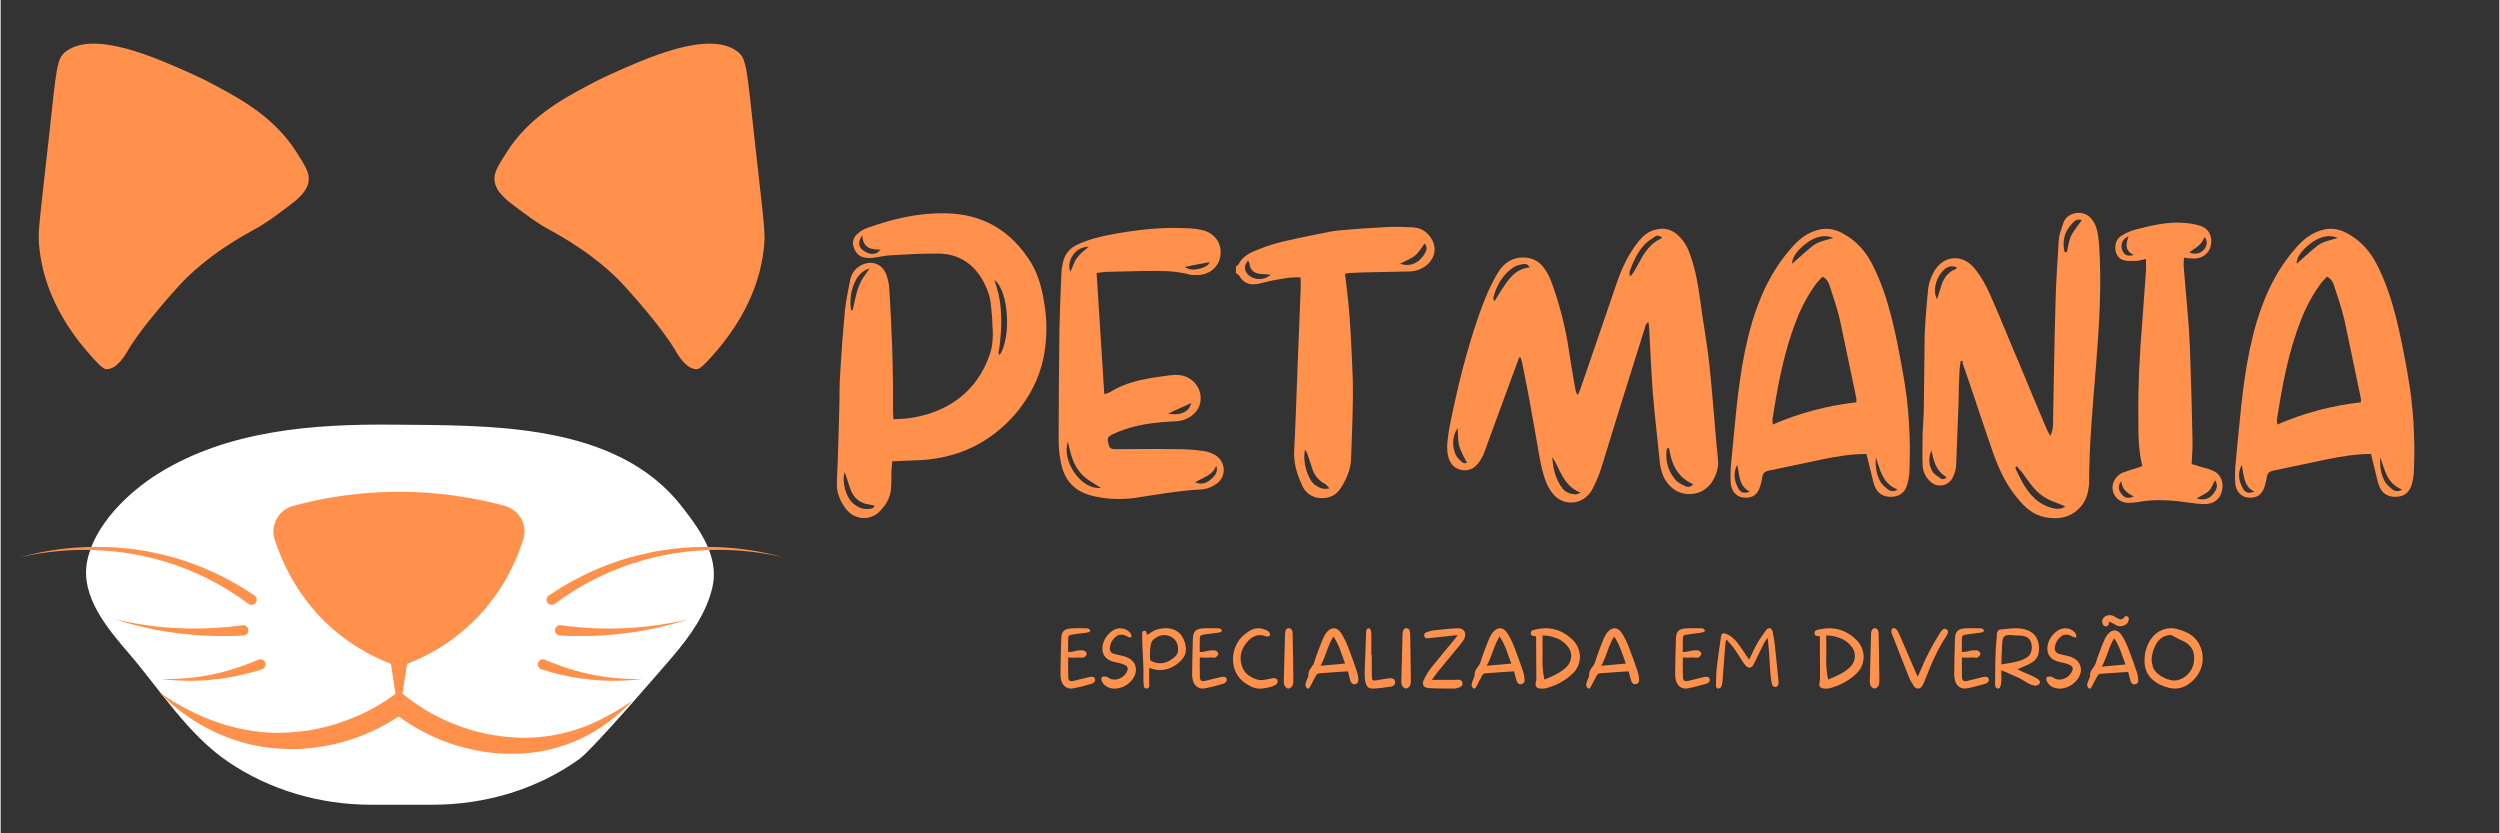<svg xmlns="http://www.w3.org/2000/svg" xmlns:xlink="http://www.w3.org/1999/xlink" width="300" zoomAndPan="magnify" viewBox="0 0 224.88 75" height="100" preserveAspectRatio="xMidYMid meet" version="1.0"><rect x="0" y="0" width="224.88" height="75" fill="#333333" stroke="none"/><defs><g/><clipPath id="8bd3a34d6a"><path d="M 7.555 38.02 L 64.625 38.02 L 64.625 72.426 L 7.555 72.426 Z M 7.555 38.02 " clip-rule="nonzero"/></clipPath><clipPath id="bdf83b8776"><path d="M 49 49 L 70.461 49 L 70.461 54.621 L 49 54.621 Z M 49 49 " clip-rule="nonzero"/></clipPath><clipPath id="96ae9ae78d"><path d="M 1.609 49 L 24 49 L 24 55 L 1.609 55 Z M 1.609 49 " clip-rule="nonzero"/></clipPath></defs><path fill="#ff914d" d="M 27.727 16.195 C 27.66 17.27 26.555 18.074 25.773 18.656 C 24.828 19.363 23.879 20.09 22.84 20.648 C 22.023 21.09 18.574 22.949 16.051 25.715 C 15.625 26.188 12.715 29.379 11.469 31.512 C 11.254 31.879 10.48 33.262 9.512 33.223 L 9.453 33.215 C 9.281 33.191 8.934 32.988 7.68 31.512 C 5.492 28.941 3.887 25.859 3.5 22.48 C 3.32 20.914 3.418 20.691 4.305 12.688 C 5.043 5.992 5.023 5.246 5.906 4.605 C 8.488 2.719 14.02 5.215 17.352 6.715 C 18.27 7.129 19.047 7.555 19.203 7.633 C 21.746 8.977 24.672 10.613 26.633 13.707 C 27.391 14.902 27.773 15.5 27.727 16.195 " fill-opacity="1" fill-rule="nonzero"/><path fill="#ff914d" d="M 23.902 17.688 C 21.496 16.863 18.203 15.453 14.785 12.961 C 11.797 10.781 10.797 9.293 9.543 9.656 C 7.254 10.32 6.371 16.5 7.918 21.367 C 8.941 24.59 10.879 26.773 12.18 27.996 C 12.18 27.996 12.719 27.559 12.441 25.699 C 12.441 25.699 13.062 25.492 13.406 26.867 C 13.406 26.867 15.34 21.844 12.027 20.258 C 12.027 20.258 16.648 20.191 17.336 23.426 C 17.336 23.426 20.234 20.781 17.477 18.801 C 17.477 18.801 19.27 18.125 20.508 19.227 C 20.797 19.277 21.617 19.383 22.512 18.949 C 23.328 18.559 23.75 17.938 23.902 17.688 " fill-opacity="1" fill-rule="nonzero"/><path fill="#ff914d" d="M 44.441 16.195 C 44.512 17.27 45.617 18.074 46.398 18.656 C 47.344 19.363 48.293 20.09 49.332 20.648 C 50.148 21.09 53.598 22.949 56.117 25.715 C 56.547 26.188 59.457 29.379 60.703 31.512 C 60.914 31.879 61.691 33.262 62.656 33.223 L 62.719 33.215 C 62.891 33.191 63.234 32.988 64.492 31.512 C 66.676 28.941 68.281 25.859 68.672 22.48 C 68.852 20.914 68.754 20.691 67.867 12.688 C 67.129 5.992 67.148 5.246 66.266 4.605 C 63.684 2.719 58.152 5.215 54.82 6.715 C 53.902 7.129 53.121 7.555 52.969 7.633 C 50.422 8.977 47.5 10.613 45.539 13.707 C 44.777 14.902 44.398 15.5 44.441 16.195 " fill-opacity="1" fill-rule="nonzero"/><path fill="#ff914d" d="M 48.27 17.688 C 50.676 16.863 53.969 15.453 57.387 12.961 C 60.375 10.781 61.375 9.293 62.625 9.656 C 64.918 10.32 65.801 16.5 64.254 21.367 C 63.23 24.59 61.293 26.773 59.992 27.996 C 59.992 27.996 59.453 27.559 59.73 25.699 C 59.73 25.699 59.109 25.492 58.766 26.867 C 58.766 26.867 56.832 21.844 60.145 20.258 C 60.145 20.258 55.523 20.191 54.836 23.426 C 54.836 23.426 51.938 20.781 54.695 18.801 C 54.695 18.801 52.902 18.125 51.66 19.227 C 51.375 19.277 50.555 19.383 49.66 18.949 C 48.844 18.559 48.422 17.938 48.27 17.688 " fill-opacity="1" fill-rule="nonzero"/><g clip-path="url(#8bd3a34d6a)"><path fill="#ffffff" d="M 63.766 49.531 C 63.227 48.109 62.246 46.797 61.316 45.602 C 55.41 38 44.016 38.305 35.367 38.219 C 28.156 38.148 20.457 38.715 14.184 42.621 C 11.477 44.305 8.387 47.281 7.777 50.551 C 7.18 53.719 9.641 56.598 11.551 58.82 C 14.355 62.086 16.852 66.102 20.457 68.551 C 24.246 71.125 28.762 72.426 33.344 72.426 L 38.859 72.426 C 43.574 72.426 48.25 71.066 52.082 68.312 C 53.293 67.441 59.68 60.027 60.492 59.074 C 62.027 57.273 63.488 55.242 64.047 52.902 C 64.328 51.719 64.168 50.594 63.766 49.531 " fill-opacity="1" fill-rule="nonzero"/></g><path fill="#ff914d" d="M 51.867 65.633 C 51.43 65.781 50.984 65.906 50.535 66.012 C 50.086 66.109 49.637 66.207 49.184 66.254 C 48.723 66.324 48.285 66.348 47.84 66.383 L 47.121 66.398 L 46.945 66.402 L 46.879 66.402 L 46.793 66.398 L 46.449 66.379 C 44.625 66.293 42.82 65.949 41.129 65.289 C 39.43 64.664 37.824 63.758 36.426 62.637 L 36.164 62.43 L 36.57 59.746 L 36.664 59.711 C 36.875 59.625 37.102 59.535 37.332 59.434 C 37.566 59.332 37.809 59.219 38.055 59.098 L 38.121 59.066 C 38.344 58.957 38.57 58.836 38.801 58.711 C 39.227 58.477 39.66 58.215 40.105 57.914 C 40.195 57.855 40.289 57.793 40.379 57.723 L 40.449 57.672 C 40.559 57.598 40.668 57.52 40.777 57.434 C 41.211 57.117 41.641 56.762 42.07 56.371 C 42.785 55.719 43.41 55.043 43.953 54.363 C 44.156 54.105 44.348 53.844 44.531 53.586 C 44.652 53.418 44.77 53.246 44.883 53.074 C 45.445 52.219 45.895 51.371 46.258 50.566 C 46.328 50.41 46.395 50.25 46.465 50.094 C 46.691 49.547 46.879 49.023 47.031 48.543 C 47.051 48.484 47.066 48.426 47.082 48.367 L 47.082 48.363 C 47.105 48.246 47.129 48.129 47.141 48.012 C 47.211 47.07 46.707 46.168 45.867 45.727 C 45.711 45.641 45.543 45.574 45.371 45.527 C 45.059 45.441 44.734 45.359 44.398 45.277 C 44.066 45.195 43.719 45.117 43.363 45.043 C 42.648 44.895 41.895 44.758 41.102 44.645 C 40.973 44.621 40.855 44.605 40.723 44.586 C 40.621 44.578 40.52 44.562 40.422 44.547 C 39.105 44.387 37.691 44.273 36.191 44.262 L 35.504 44.262 C 34 44.273 32.586 44.387 31.273 44.547 L 31.191 44.562 C 31.055 44.578 30.922 44.598 30.797 44.613 L 30.793 44.613 C 29.543 44.785 28.387 45.016 27.336 45.27 C 26.988 45.352 26.648 45.438 26.324 45.527 C 26.191 45.562 26.062 45.613 25.941 45.668 C 25.699 45.777 25.48 45.93 25.293 46.105 C 25.199 46.199 25.117 46.289 25.039 46.395 L 25.035 46.395 C 24.918 46.547 24.824 46.711 24.746 46.887 C 24.723 46.945 24.699 47.004 24.68 47.066 C 24.516 47.527 24.5 48.039 24.66 48.543 C 24.703 48.684 24.754 48.82 24.801 48.965 C 24.926 49.324 25.07 49.703 25.23 50.094 C 25.332 50.328 25.434 50.566 25.551 50.812 C 25.699 51.137 25.867 51.469 26.051 51.801 C 26.141 51.973 26.234 52.137 26.336 52.309 C 26.586 52.73 26.859 53.16 27.164 53.586 C 27.344 53.844 27.539 54.105 27.742 54.363 C 27.879 54.531 28.016 54.703 28.164 54.871 C 28.457 55.211 28.77 55.547 29.105 55.879 C 29.273 56.043 29.445 56.207 29.621 56.371 C 29.746 56.48 29.871 56.594 29.992 56.695 C 30.113 56.805 30.234 56.906 30.359 57.004 C 30.453 57.078 30.543 57.152 30.637 57.223 C 30.73 57.297 30.824 57.367 30.918 57.434 C 31.027 57.52 31.137 57.598 31.242 57.672 L 31.316 57.723 C 31.406 57.793 31.5 57.855 31.59 57.914 C 32.062 58.23 32.523 58.504 32.965 58.746 C 33.066 58.801 33.164 58.855 33.266 58.906 C 33.391 58.973 33.516 59.035 33.641 59.098 C 33.762 59.16 33.887 59.215 34.008 59.273 C 34.125 59.328 34.246 59.383 34.363 59.434 C 34.48 59.484 34.59 59.531 34.703 59.578 C 34.816 59.625 34.926 59.668 35.031 59.711 L 35.125 59.746 L 35.531 62.445 L 35.309 62.609 C 34.57 63.152 33.773 63.625 32.949 64.047 C 32.125 64.465 31.258 64.797 30.383 65.09 C 29.941 65.23 29.5 65.371 29.047 65.469 C 28.598 65.586 28.141 65.664 27.688 65.742 C 27.23 65.797 26.758 65.871 26.312 65.895 C 25.871 65.941 25.391 65.957 24.895 65.953 C 24.449 65.961 23.973 65.922 23.512 65.887 C 23.047 65.84 22.586 65.777 22.121 65.695 C 21.66 65.609 21.199 65.52 20.746 65.387 C 20.285 65.273 19.84 65.117 19.387 64.969 C 18.488 64.66 17.613 64.266 16.762 63.828 C 15.91 63.375 15.074 62.883 14.289 62.301 C 15.621 63.738 17.262 64.895 19.047 65.777 C 19.496 65.996 19.953 66.195 20.426 66.367 C 20.891 66.555 21.375 66.699 21.859 66.844 C 22.344 66.98 22.836 67.094 23.336 67.176 C 23.84 67.254 24.332 67.328 24.859 67.359 C 25.336 67.398 25.828 67.422 26.359 67.414 C 26.887 67.43 27.379 67.363 27.891 67.328 C 28.395 67.262 28.902 67.203 29.402 67.098 C 29.902 67.012 30.395 66.879 30.891 66.746 C 32.637 66.254 34.293 65.477 35.816 64.484 L 35.844 64.504 L 35.848 64.535 L 35.852 64.508 C 37.289 65.547 38.867 66.367 40.539 66.941 C 42.441 67.562 44.449 67.914 46.445 67.828 L 46.816 67.82 L 46.91 67.816 L 47.023 67.809 L 47.199 67.793 L 47.914 67.727 C 48.414 67.645 48.93 67.586 49.406 67.453 C 49.895 67.348 50.367 67.191 50.836 67.039 C 51.305 66.871 51.766 66.691 52.211 66.484 C 53.098 66.051 53.941 65.551 54.719 64.969 C 55.504 64.391 56.207 63.727 56.879 63.047 C 55.285 64.117 53.641 65.07 51.867 65.633 " fill-opacity="1" fill-rule="nonzero"/><path fill="#ffffff" d="M 33.008 61.328 C 33.008 61.934 32.641 62.477 32.074 62.691 C 28.512 64.043 15.652 67.664 9.223 52.664 C 9.859 50.891 20.914 49.969 23.656 49.551 C 24.137 50.863 24.859 52.426 25.965 54.047 C 28.027 57.074 30.512 58.973 32.32 60.094 C 32.75 60.359 33.008 60.824 33.008 61.328 " fill-opacity="1" fill-rule="nonzero"/><path fill="#ffffff" d="M 38.531 61.328 C 38.531 61.934 38.898 62.477 39.465 62.691 C 43.027 64.043 55.887 67.664 62.312 52.664 C 61.68 50.891 50.625 49.969 47.883 49.551 C 47.398 50.863 46.676 52.426 45.574 54.047 C 43.512 57.074 41.027 58.973 39.215 60.094 C 38.785 60.359 38.531 60.824 38.531 61.328 " fill-opacity="1" fill-rule="nonzero"/><g clip-path="url(#bdf83b8776)"><path fill="#ff914d" d="M 49.34 53.59 C 49.34 53.59 49.629 53.402 50.137 53.07 C 50.652 52.746 51.398 52.301 52.332 51.836 C 53.266 51.371 54.383 50.891 55.617 50.48 C 56.227 50.273 56.887 50.094 57.539 49.934 C 58.195 49.773 58.883 49.625 59.562 49.523 C 62.293 49.082 65.07 49.172 67.105 49.465 C 68.125 49.609 68.965 49.785 69.547 49.922 C 70.125 50.07 70.457 50.152 70.457 50.152 C 70.457 50.152 70.125 50.082 69.539 49.961 C 68.949 49.848 68.105 49.707 67.09 49.609 C 65.055 49.402 62.301 49.43 59.645 49.98 C 58.977 50.109 58.328 50.273 57.684 50.461 C 57.035 50.652 56.422 50.844 55.828 51.074 C 54.645 51.523 53.578 52.035 52.695 52.523 C 51.809 53.012 51.105 53.473 50.621 53.805 C 50.141 54.148 49.867 54.348 49.867 54.348 L 49.859 54.352 C 49.652 54.5 49.363 54.453 49.215 54.246 C 49.066 54.039 49.113 53.75 49.32 53.602 L 49.34 53.59 " fill-opacity="1" fill-rule="nonzero"/></g><path fill="#ff914d" d="M 50.414 56.273 C 50.414 56.273 53.27 56.699 56.172 56.535 C 59.07 56.43 61.918 55.734 61.918 55.734 C 61.918 55.734 59.137 56.652 56.211 56.996 C 54.754 57.18 53.277 57.25 52.172 57.246 C 51.066 57.246 50.328 57.195 50.328 57.195 L 50.312 57.191 C 50.059 57.176 49.867 56.953 49.887 56.699 C 49.902 56.445 50.125 56.254 50.379 56.273 L 50.414 56.273 " fill-opacity="1" fill-rule="nonzero"/><path fill="#ff914d" d="M 48.996 59.375 C 48.996 59.375 51.035 60.305 53.258 60.723 C 55.469 61.191 57.762 61.113 57.762 61.113 C 57.762 61.113 55.492 61.422 53.191 61.176 C 52.047 61.07 50.906 60.855 50.062 60.637 C 49.219 60.426 48.672 60.238 48.672 60.238 L 48.652 60.234 C 48.41 60.152 48.285 59.887 48.367 59.648 C 48.449 59.406 48.711 59.277 48.953 59.359 L 48.996 59.375 " fill-opacity="1" fill-rule="nonzero"/><g clip-path="url(#96ae9ae78d)"><path fill="#ff914d" d="M 22.305 54.348 C 22.305 54.348 22.031 54.148 21.547 53.805 C 21.062 53.473 20.359 53.012 19.477 52.523 C 18.594 52.035 17.527 51.523 16.344 51.074 C 15.75 50.844 15.137 50.652 14.488 50.461 C 13.84 50.273 13.195 50.109 12.527 49.98 C 9.867 49.43 7.117 49.402 5.082 49.609 C 4.062 49.707 3.223 49.848 2.633 49.961 C 2.047 50.082 1.715 50.152 1.715 50.152 C 1.715 50.152 2.043 50.07 2.625 49.922 C 3.207 49.785 4.047 49.609 5.066 49.465 C 7.102 49.172 9.879 49.082 12.609 49.523 C 13.289 49.625 13.977 49.773 14.633 49.934 C 15.285 50.094 15.945 50.273 16.555 50.48 C 17.789 50.891 18.906 51.371 19.84 51.836 C 20.77 52.301 21.52 52.746 22.035 53.07 C 22.543 53.402 22.832 53.59 22.832 53.59 C 23.047 53.73 23.109 54.016 22.969 54.23 C 22.828 54.441 22.543 54.5 22.328 54.363 L 22.312 54.352 L 22.305 54.348 " fill-opacity="1" fill-rule="nonzero"/></g><path fill="#ff914d" d="M 21.844 57.195 C 21.844 57.195 21.105 57.246 20 57.246 C 18.891 57.25 17.418 57.18 15.961 56.996 C 13.035 56.652 10.254 55.734 10.254 55.734 C 10.254 55.734 13.102 56.43 16 56.535 C 18.902 56.699 21.758 56.273 21.758 56.273 C 22.008 56.238 22.242 56.41 22.281 56.664 C 22.32 56.918 22.145 57.152 21.895 57.188 L 21.859 57.191 L 21.844 57.195 " fill-opacity="1" fill-rule="nonzero"/><path fill="#ff914d" d="M 23.5 60.238 C 23.5 60.238 22.953 60.426 22.105 60.637 C 21.266 60.855 20.125 61.07 18.98 61.176 C 16.68 61.422 14.41 61.113 14.41 61.113 C 14.41 61.113 16.703 61.191 18.914 60.723 C 21.137 60.305 23.176 59.375 23.176 59.375 C 23.41 59.27 23.684 59.375 23.789 59.605 C 23.895 59.836 23.793 60.109 23.559 60.215 L 23.52 60.234 L 23.5 60.238 " fill-opacity="1" fill-rule="nonzero"/><g fill="#ff914d" fill-opacity="1"><g transform="translate(75.222, 44.968)"><g><path d="M 5.016 -3.453 C 5.379 -3.453 5.637 -3.488 5.891 -3.488 C 6.473 -3.527 7.09 -3.527 7.672 -3.562 C 11.016 -3.781 13.816 -5.125 16.031 -7.633 C 17.34 -9.16 18.25 -10.871 18.648 -12.832 C 18.941 -14.395 18.977 -15.961 18.723 -17.523 C 18.539 -18.832 18.215 -20.141 17.523 -21.305 C 15.742 -24.211 13.16 -25.738 9.742 -25.773 C 7.344 -25.812 5.055 -25.266 2.801 -24.465 C 2.473 -24.355 2.18 -24.176 1.926 -23.957 C 1.527 -23.629 1.383 -23.195 1.562 -22.684 C 1.746 -22.176 2.07 -21.848 2.617 -21.777 C 2.871 -21.738 3.125 -21.738 3.383 -21.777 C 3.891 -21.848 4.363 -21.957 4.871 -21.996 C 6.324 -22.066 7.816 -22.176 9.309 -22.141 C 10.762 -22.102 11.996 -21.449 12.871 -20.215 C 13.449 -19.34 13.852 -18.395 13.922 -17.34 C 13.961 -16.832 14.031 -16.359 14.031 -15.852 C 14.105 -14.941 14.105 -13.996 13.816 -13.125 C 13.234 -11.379 12.215 -9.926 10.688 -8.871 C 9.453 -8.035 8.105 -7.562 6.617 -7.344 C 6.145 -7.27 5.672 -7.27 5.125 -7.234 C 5.125 -7.523 5.09 -7.781 5.09 -7.996 C 5.125 -11.633 4.98 -15.27 4.762 -18.902 C 4.727 -19.375 4.652 -19.848 4.473 -20.285 C 4.109 -21.266 3.055 -21.594 2.145 -21.051 C 1.637 -20.758 1.344 -20.32 1.234 -19.777 C 1.055 -18.867 0.871 -17.961 0.762 -17.051 C 0.582 -15.125 0.438 -13.195 0.328 -11.27 C 0.254 -10.215 0.289 -9.199 0.254 -8.145 C 0.184 -5.961 0.145 -3.781 0.035 -1.562 C 0 -0.691 0.289 0.074 0.801 0.762 C 1.527 1.816 3.016 1.965 3.891 1.055 C 4.434 0.508 4.836 -0.145 4.906 -0.945 C 4.945 -1.453 4.945 -2 4.945 -2.543 C 4.98 -2.836 4.98 -3.09 5.016 -3.453 Z M 14.215 -19.777 C 15.523 -18.797 15.742 -14.578 14.688 -13.016 C 14.504 -13.195 14.613 -13.414 14.652 -13.598 C 14.867 -15.27 14.941 -16.906 14.578 -18.539 C 14.469 -18.941 14.359 -19.34 14.215 -19.777 Z M 0.727 -2.473 C 0.836 -2.254 0.871 -2.07 0.945 -1.891 C 1.055 -1.527 1.164 -1.164 1.309 -0.801 C 1.637 -0.074 2.18 0.363 2.98 0.438 C 3.09 0.473 3.234 0.508 3.344 0.508 C 3.344 0.508 3.383 0.547 3.418 0.617 C 3.234 0.871 2.945 0.836 2.652 0.836 C 2.254 0.836 1.891 0.656 1.562 0.398 C 0.871 -0.145 0.473 -1.527 0.727 -2.473 Z M 1.309 -17.051 C 1.055 -18.758 1.781 -20.539 2.98 -20.793 C 2.691 -20.359 2.398 -20.031 2.219 -19.668 C 2 -19.23 1.855 -18.758 1.746 -18.324 C 1.637 -17.887 1.562 -17.449 1.453 -17.051 C 1.418 -17.051 1.383 -17.051 1.309 -17.051 Z M 2.328 -23.812 C 2.363 -22.613 3.125 -22.504 3.961 -22.504 C 3.637 -22.031 3.055 -21.996 2.508 -22.359 C 1.965 -22.684 1.891 -23.156 2.328 -23.812 Z M 2.328 -23.812 "/></g></g></g><g fill="#ff914d" fill-opacity="1"><g transform="translate(95.217, 44.968)"><g><path d="M 3.418 -20.395 C 3.746 -20.43 4.07 -20.504 4.398 -20.504 C 5.453 -20.539 6.508 -20.539 7.562 -20.578 C 8.941 -20.578 10.324 -20.648 11.668 -20.285 C 11.887 -20.215 12.141 -20.215 12.359 -20.215 C 13.816 -20.176 14.797 -21.305 14.543 -22.684 C 14.395 -23.484 13.707 -24.141 12.797 -24.285 C 12.324 -24.395 11.816 -24.43 11.344 -24.43 C 9.16 -24.539 7.016 -24.285 4.871 -23.887 C 3.816 -23.703 2.801 -23.449 1.816 -23.012 C 0.945 -22.648 0.438 -21.996 0.328 -21.012 C 0.289 -20.867 0.254 -20.688 0.254 -20.504 C 0.184 -18.797 0.109 -17.121 0.074 -15.414 C 0.035 -12.105 0 -8.797 0 -5.488 C 0 -4.871 0.035 -4.254 0.145 -3.672 C 0.438 -1.746 1.383 -0.691 3.273 -0.289 C 4.434 -0.035 5.598 0 6.797 -0.145 C 8.762 -0.438 10.688 -0.801 12.688 -0.91 C 13.125 -0.91 13.633 -1.055 14.031 -1.309 C 15.16 -1.926 15.125 -3.453 13.996 -4.07 C 13.633 -4.254 13.27 -4.363 12.871 -4.398 C 12.105 -4.508 11.344 -4.543 10.578 -4.543 C 8.727 -4.582 6.906 -4.543 5.09 -4.543 C 4.652 -4.543 4.543 -4.691 4.473 -5.055 C 4.398 -5.453 4.324 -5.598 4.797 -5.852 C 5.781 -6.324 6.797 -6.617 7.852 -6.797 C 8.762 -6.945 9.707 -7.016 10.617 -7.055 C 11.633 -7.125 12.469 -7.742 12.723 -8.617 C 12.941 -9.523 12.578 -10.398 11.777 -10.906 C 11.234 -11.234 10.617 -11.27 10.035 -11.195 C 8.145 -10.941 6.289 -10.723 4.617 -9.672 C 4.473 -9.598 4.324 -9.562 4.109 -9.488 C 3.891 -13.125 3.637 -16.688 3.418 -20.395 Z M 3.816 -1.055 C 1.891 -0.871 0.254 -3.637 0.836 -5.199 C 1.055 -4.254 1.234 -3.383 1.781 -2.652 C 2.289 -1.891 3.09 -1.527 3.816 -1.055 Z M 1.055 -20.504 C 0.656 -21.523 1.562 -22.793 2.691 -22.758 C 2.328 -22.43 1.926 -22.141 1.672 -21.777 C 1.383 -21.414 1.273 -20.941 1.055 -20.504 Z M 12.289 -1.562 C 12.977 -2 13.852 -2.145 14.18 -3.055 C 14.324 -2.652 14.25 -2.363 13.852 -1.965 C 13.344 -1.453 12.832 -1.309 12.289 -1.562 Z M 11.344 -20.941 C 12.141 -21.121 12.871 -21.23 13.598 -21.375 C 13.449 -21.012 13.086 -20.902 12.723 -20.793 C 12.289 -20.688 11.852 -20.613 11.344 -20.941 Z M 9.852 -7.742 C 10.617 -8.105 11.27 -8.398 11.926 -8.688 C 11.777 -7.926 10.98 -7.523 9.852 -7.742 Z M 9.852 -7.742 "/></g></g></g><g fill="#ff914d" fill-opacity="1"><g transform="translate(111.176, 44.968)"><g><path d="M 0 -21.012 C 0 -20.832 0 -20.613 0 -20.395 C 0.074 -20.32 0.219 -20.25 0.289 -20.176 C 0.691 -19.414 1.344 -19.27 2.109 -19.449 C 2.473 -19.523 2.801 -19.633 3.164 -19.703 C 4.035 -19.848 4.906 -20.066 5.816 -19.996 C 5.816 -19.559 5.852 -19.16 5.816 -18.758 C 5.742 -16.648 5.637 -14.504 5.562 -12.398 C 5.453 -9.672 5.379 -6.98 5.234 -4.289 C 5.199 -3.273 5.488 -2.328 5.891 -1.418 C 6.18 -0.691 6.727 -0.219 7.523 -0.145 C 8.398 -0.074 9.051 -0.398 9.488 -1.129 C 9.961 -1.891 10.324 -2.727 10.359 -3.637 C 10.434 -6.109 10.578 -8.543 10.508 -11.016 C 10.398 -13.488 10.324 -15.996 10.035 -18.469 C 9.961 -19.086 9.887 -19.703 9.816 -20.32 C 9.961 -20.359 10.07 -20.395 10.18 -20.395 C 10.906 -20.43 11.633 -20.469 12.359 -20.469 C 13.449 -20.504 14.578 -20.504 15.668 -20.539 C 16.359 -20.578 16.941 -20.832 17.414 -21.34 C 17.961 -21.957 18.031 -22.793 17.594 -23.484 C 17.23 -24.102 16.648 -24.465 15.961 -24.504 C 15.195 -24.539 14.469 -24.574 13.707 -24.539 C 12.18 -24.465 10.617 -24.355 9.09 -24.211 C 8.434 -24.141 7.781 -23.957 7.125 -23.848 C 5.418 -23.484 3.672 -23.195 2.07 -22.539 C 1.309 -22.25 0.582 -21.922 0.219 -21.16 C 0.184 -21.086 0.074 -21.051 0 -21.012 Z M 8.434 -1.02 C 7.816 -0.871 7.453 -1.09 7.09 -1.344 C 6.508 -1.781 5.961 -3.309 6.215 -4.508 C 6.324 -4.324 6.398 -4.219 6.434 -4.109 C 6.543 -3.781 6.652 -3.453 6.762 -3.125 C 6.945 -2.363 7.344 -1.746 8.07 -1.383 C 8.18 -1.309 8.254 -1.164 8.434 -1.02 Z M 14.762 -21.23 C 15.305 -21.523 15.777 -21.668 16.141 -21.996 C 16.469 -22.25 16.688 -22.684 16.977 -23.047 C 17.23 -22.793 17.23 -22.469 16.867 -21.957 C 16.359 -21.23 15.598 -20.941 14.762 -21.23 Z M 3.125 -20.25 C 2.543 -19.703 1.637 -19.742 1.129 -20.215 C 0.727 -20.578 0.691 -21.051 1.09 -21.523 C 1.164 -21.375 1.234 -21.266 1.234 -21.16 C 1.309 -20.613 1.672 -20.395 2.145 -20.32 C 2.473 -20.285 2.801 -20.285 3.125 -20.25 Z M 3.125 -20.25 "/></g></g></g><g fill="#ff914d" fill-opacity="1"><g transform="translate(130.152, 44.968)"><g><path d="M 6.508 -12.797 C 6.582 -12.797 6.617 -12.797 6.652 -12.797 C 6.688 -12.613 6.762 -12.434 6.797 -12.25 C 7.09 -10.723 7.418 -9.199 7.672 -7.633 C 7.961 -6.145 8.18 -4.652 8.469 -3.199 C 8.652 -2.363 8.871 -1.527 9.344 -0.801 C 9.672 -0.328 10.07 0.035 10.617 0.184 C 11.598 0.438 12.543 0.035 13.086 -0.91 C 13.414 -1.527 13.707 -2.219 13.922 -2.91 C 14.469 -4.652 14.977 -6.363 15.523 -8.105 C 16.285 -10.543 17.051 -12.977 17.812 -15.414 C 17.852 -15.598 17.887 -15.812 18.141 -15.996 C 18.176 -15.742 18.215 -15.559 18.215 -15.379 C 18.324 -13.449 18.395 -11.523 18.539 -9.633 C 18.723 -7.453 18.977 -5.309 19.195 -3.164 C 19.27 -2.691 19.414 -2.219 19.633 -1.816 C 20.176 -0.945 20.977 -0.438 21.996 -0.508 C 23.047 -0.582 23.777 -1.199 24.176 -2.18 C 24.395 -2.691 24.465 -3.199 24.395 -3.746 C 24.355 -4.109 24.32 -4.473 24.285 -4.836 C 24.066 -7.27 23.887 -9.742 23.629 -12.18 C 23.414 -14.141 23.047 -16.07 22.793 -18.031 C 22.613 -19.34 22.395 -20.613 21.957 -21.887 C 21.738 -22.574 21.414 -23.23 20.867 -23.738 C 20.25 -24.355 19.523 -24.504 18.723 -24.285 C 18.176 -24.141 17.742 -23.812 17.34 -23.34 C 16.434 -22.25 15.812 -20.977 15.34 -19.633 C 14.25 -16.395 13.125 -13.195 12.035 -9.996 C 11.961 -9.781 11.887 -9.598 11.777 -9.414 C 11.633 -9.598 11.598 -9.781 11.562 -9.961 C 11.305 -11.379 11.09 -12.762 10.871 -14.18 C 10.543 -16.031 10.07 -17.812 9.414 -19.594 C 9.27 -19.996 9.09 -20.359 8.836 -20.723 C 8.289 -21.559 7.488 -21.887 6.508 -21.777 C 5.598 -21.629 5.016 -21.121 4.582 -20.395 C 3.891 -19.23 3.383 -17.996 2.945 -16.758 C 1.746 -13.379 0.91 -9.887 0.219 -6.398 C 0.109 -5.637 -0.035 -4.906 0.074 -4.145 C 0.184 -3.383 0.582 -2.836 1.234 -2.691 C 1.926 -2.508 2.543 -2.801 2.98 -3.488 C 3.164 -3.781 3.344 -4.109 3.453 -4.473 C 4.398 -7.016 5.309 -9.562 6.254 -12.105 C 6.324 -12.324 6.434 -12.543 6.508 -12.797 Z M 7.453 -20.902 C 6.145 -20.758 5.562 -19.848 4.945 -18.902 C 4.727 -18.578 4.543 -18.25 4.289 -17.852 C 4.219 -18.031 4.18 -18.105 4.18 -18.141 C 4.473 -19.305 5.055 -20.32 6.109 -20.977 C 6.324 -21.086 6.582 -21.16 6.836 -21.195 C 7.055 -21.23 7.27 -21.23 7.453 -20.902 Z M 19.996 -4.652 C 20.215 -3.234 20.723 -2.035 22.176 -1.383 C 21.922 -1.09 21.668 -1.129 21.484 -1.199 C 21.195 -1.344 20.867 -1.492 20.648 -1.707 C 19.957 -2.473 19.668 -3.383 19.777 -4.434 C 19.777 -4.473 19.812 -4.543 19.848 -4.617 C 19.848 -4.617 19.887 -4.617 19.996 -4.652 Z M 16.434 -20.215 C 16.469 -20.32 16.434 -20.469 16.469 -20.578 C 16.797 -21.449 17.16 -22.285 17.812 -22.977 C 18.066 -23.23 18.395 -23.449 18.723 -23.668 C 18.941 -23.812 18.977 -23.777 19.375 -23.629 C 19.34 -23.594 19.305 -23.484 19.27 -23.484 C 18.434 -23.121 17.922 -22.43 17.488 -21.668 C 17.27 -21.266 17.051 -20.867 16.832 -20.504 C 16.758 -20.359 16.648 -20.285 16.578 -20.141 C 16.543 -20.176 16.504 -20.176 16.434 -20.215 Z M 9.488 -3.855 C 10.215 -2.727 10.469 -1.234 12.07 -0.617 C 11.777 -0.547 11.668 -0.438 11.598 -0.473 C 11.16 -0.508 10.723 -0.617 10.434 -0.98 C 9.781 -1.816 9.562 -2.801 9.488 -3.855 Z M 0.98 -6.434 C 1.02 -5.891 0.98 -5.344 1.129 -4.797 C 1.273 -4.289 1.562 -3.816 1.816 -3.309 C 1.527 -3.199 1.344 -3.383 1.129 -3.598 C 0.473 -4.219 0.363 -5.598 0.98 -6.434 Z M 0.98 -6.434 "/></g></g></g><g fill="#ff914d" fill-opacity="1"><g transform="translate(155.673, 44.968)"><g><path d="M 12.25 -4.109 C 12.398 -3.488 12.543 -2.91 12.688 -2.328 C 12.762 -1.965 12.871 -1.527 13.016 -1.164 C 13.27 -0.547 13.777 -0.254 14.434 -0.254 C 15.125 -0.254 15.598 -0.547 15.852 -1.164 C 15.996 -1.562 16.07 -2 16.105 -2.398 C 16.25 -5.418 16.07 -8.508 15.523 -11.453 C 14.941 -14.652 14.289 -18.25 12.797 -21.121 C 12.215 -22.285 11.414 -23.23 10.25 -23.887 C 9.523 -24.32 8.762 -24.504 7.926 -24.285 C 6.906 -24.031 6.145 -23.414 5.488 -22.648 C 0.98 -17.594 0.727 -9.707 0.074 -3.344 C 0 -2.727 0 -2.07 0.035 -1.453 C 0.109 -0.727 0.582 -0.219 1.234 -0.184 C 2 -0.109 2.473 -0.473 2.691 -1.234 C 2.762 -1.492 2.836 -1.746 2.871 -2 C 2.91 -2.363 3.09 -2.543 3.488 -2.617 C 5.09 -2.945 6.727 -3.309 8.324 -3.637 C 9.598 -3.891 10.871 -4.109 12.25 -4.109 Z M 8.289 -20.066 C 8.688 -19.887 8.836 -19.559 8.941 -19.23 C 9.27 -18.25 9.598 -17.23 9.852 -16.215 C 10.359 -13.852 10.832 -11.488 11.344 -9.09 C 11.344 -9.016 11.344 -8.941 11.344 -8.762 C 8.762 -8.469 6.254 -7.816 3.816 -6.762 C 3.816 -6.98 3.781 -7.09 3.781 -7.16 C 4.254 -10.215 4.797 -13.234 5.926 -16.105 C 6.398 -17.34 7.016 -18.504 7.816 -19.559 C 7.961 -19.742 8.145 -19.887 8.289 -20.066 Z M 5.562 -21.23 C 5.527 -21.848 6.145 -22.613 7.055 -23.23 C 7.742 -23.668 8.469 -23.887 9.27 -23.559 C 8.578 -23.34 7.816 -23.23 7.27 -22.723 C 6.688 -22.25 6.145 -21.738 5.562 -21.23 Z M 13.086 -3.816 C 13.488 -2.691 13.668 -1.453 15.051 -0.91 C 14.723 -0.691 14.434 -0.762 14.25 -0.871 C 13.996 -1.055 13.742 -1.273 13.559 -1.527 C 13.125 -2.219 13.051 -2.98 13.086 -3.816 Z M 0.617 -3.125 C 0.836 -2.254 0.727 -1.234 1.746 -0.727 C 1.234 -0.508 0.871 -0.617 0.656 -1.129 C 0.328 -1.781 0.254 -2.438 0.617 -3.125 Z M 0.617 -3.125 "/></g></g></g><g fill="#ff914d" fill-opacity="1"><g transform="translate(172.94, 44.968)"><g><path d="M 3.453 -12.469 C 3.488 -12.469 3.527 -12.469 3.598 -12.508 C 3.637 -12.398 3.672 -12.289 3.672 -12.18 C 4.582 -9.562 5.453 -6.871 6.363 -4.254 C 6.906 -2.727 7.562 -1.309 8.617 -0.074 C 9.234 0.691 9.961 1.344 10.98 1.562 C 12.18 1.816 13.305 1.672 14.215 0.691 C 14.762 0.109 14.941 -0.617 15.016 -1.383 C 15.016 -8.578 16.395 -15.668 15.922 -22.902 C 15.852 -23.594 15.812 -24.285 15.488 -24.902 C 15.16 -25.484 14.688 -25.848 13.961 -25.812 C 13.305 -25.738 12.832 -25.41 12.652 -24.758 C 12.508 -24.285 12.324 -23.848 12.289 -23.375 C 12.18 -21.484 12.035 -19.594 11.996 -17.703 C 11.887 -14.18 11.852 -10.617 11.777 -7.09 C 11.777 -6.652 11.777 -6.215 11.523 -5.742 C 11.379 -6 11.27 -6.18 11.195 -6.363 C 10.359 -8.324 9.562 -10.25 8.762 -12.18 C 7.926 -14.105 7.16 -16.07 6.324 -17.961 C 5.891 -18.977 5.418 -19.957 4.691 -20.832 C 3.637 -22.102 1.965 -22.031 1.09 -20.578 C 0.836 -20.141 0.617 -19.594 0.547 -19.086 C 0.398 -17.668 0.289 -16.25 0.219 -14.832 C 0.184 -12.688 0.184 -10.543 0.145 -8.398 C 0.145 -7.598 0.074 -6.797 0.035 -6 C 0.035 -5.055 0 -4.109 0.035 -3.164 C 0.035 -2.691 0.219 -2.18 0.547 -1.816 C 1.199 -0.98 2.398 -1.129 2.801 -2.109 C 2.945 -2.438 3.055 -2.801 3.055 -3.164 C 3.125 -5.055 3.199 -6.945 3.273 -8.836 C 3.273 -9.672 3.309 -10.508 3.344 -11.344 C 3.344 -11.742 3.418 -12.105 3.453 -12.469 Z M 12.871 0.617 C 12.434 0.91 11.996 0.836 11.598 0.727 C 10.688 0.473 9.996 -0.109 9.453 -0.871 C 9.051 -1.418 8.762 -2.035 8.469 -2.652 C 8.398 -2.727 8.398 -2.836 8.398 -2.945 C 8.434 -2.945 8.469 -2.98 8.508 -3.016 C 8.652 -2.836 8.797 -2.652 8.941 -2.508 C 9.309 -2.035 9.633 -1.527 10.035 -1.055 C 10.543 -0.473 11.16 -0.035 11.926 0.219 C 12.25 0.328 12.543 0.473 12.871 0.617 Z M 3.125 -20.902 C 3.09 -20.832 3.055 -20.793 3.016 -20.758 C 2.145 -20.43 1.816 -19.703 1.598 -18.867 C 1.527 -18.613 1.418 -18.359 1.344 -18.031 C 0.945 -18.688 1.164 -19.777 1.781 -20.504 C 2.18 -20.977 2.617 -21.121 3.125 -20.902 Z M 12.797 -22.32 C 12.613 -23.195 12.762 -24.031 13.379 -24.723 C 13.633 -25.012 13.887 -25.34 14.359 -25.156 C 14.031 -24.684 13.668 -24.25 13.414 -23.777 C 13.195 -23.305 13.125 -22.758 13.016 -22.25 C 12.941 -22.285 12.871 -22.285 12.797 -22.32 Z M 0.836 -4.434 C 1.02 -3.488 1.234 -2.582 2.18 -2.035 C 2.145 -2 2.109 -1.965 2.109 -1.891 C 1.965 -1.891 1.816 -1.816 1.746 -1.855 C 1.453 -2.07 1.09 -2.254 0.91 -2.543 C 0.582 -3.125 0.547 -3.781 0.836 -4.434 Z M 0.836 -4.434 "/></g></g></g><g fill="#ff914d" fill-opacity="1"><g transform="translate(190.063, 44.968)"><g><path d="M 2.691 -3.016 C 2.398 -2.91 2.18 -2.836 1.926 -2.762 C 1.562 -2.652 1.199 -2.543 0.836 -2.398 C 0.219 -2.07 -0.109 -1.383 0.035 -0.801 C 0.184 -0.109 0.801 0.328 1.527 0.289 C 1.781 0.289 2.035 0.254 2.289 0.219 C 2.652 0.145 3.016 0.109 3.383 0.074 C 4.508 0 5.637 0.074 6.762 0.254 C 7.27 0.328 7.816 0.398 8.324 0.398 C 9.125 0.398 9.707 -0.074 9.852 -0.801 C 10.035 -1.527 9.781 -2.254 9.09 -2.582 C 8.652 -2.801 8.18 -2.871 7.742 -3.016 C 7.523 -3.09 7.309 -3.164 7.125 -3.199 C 7.16 -4.035 7.234 -4.797 7.199 -5.527 C 7.16 -7.781 7.09 -10.035 7.016 -12.289 C 6.98 -13.379 6.945 -14.434 6.871 -15.523 C 6.727 -17.379 6.543 -19.23 6.398 -21.121 C 6.398 -21.305 6.434 -21.523 6.434 -21.777 C 6.727 -21.738 6.945 -21.703 7.199 -21.703 C 7.961 -21.629 8.688 -22.102 8.836 -22.832 C 9.051 -23.629 8.688 -24.395 7.891 -24.648 C 7.453 -24.793 6.98 -24.867 6.508 -24.902 C 5.016 -25.047 3.562 -24.684 2.109 -24.32 C 1.707 -24.211 1.344 -24.066 0.98 -23.848 C 0.508 -23.629 0.254 -23.23 0.254 -22.684 C 0.254 -22.141 0.508 -21.703 0.98 -21.559 C 1.344 -21.449 1.746 -21.484 2.109 -21.484 C 2.398 -21.484 2.652 -21.594 3.016 -21.668 C 3.016 -21.23 3.016 -20.902 3.016 -20.613 C 2.91 -19.086 2.801 -17.594 2.691 -16.105 C 2.438 -13.125 2.289 -10.145 2.328 -7.16 C 2.328 -5.816 2.328 -4.434 2.691 -3.016 Z M 9.234 -1.746 C 9.488 -1.344 9.453 -1.02 9.125 -0.582 C 8.762 -0.109 8.324 0.109 7.562 -0.109 C 7.996 -0.363 8.363 -0.508 8.652 -0.762 C 8.906 -1.02 9.051 -1.418 9.234 -1.746 Z M 6.906 -22.25 C 7.961 -22.977 7.961 -22.977 8.289 -23.629 C 8.543 -23.34 8.543 -22.941 8.289 -22.574 C 7.961 -22.141 7.488 -22.031 6.906 -22.25 Z M 1.453 -23.703 C 1.199 -23.012 1.09 -22.395 1.926 -22.031 C 1.383 -21.848 1.055 -21.996 0.871 -22.469 C 0.691 -22.977 0.91 -23.484 1.453 -23.703 Z M 0.801 -1.672 C 0.836 -0.945 1.309 -0.582 1.926 -0.289 C 1.453 -0.074 1.09 -0.145 0.836 -0.473 C 0.508 -0.871 0.473 -1.273 0.801 -1.672 Z M 0.801 -1.672 "/></g></g></g><g fill="#ff914d" fill-opacity="1"><g transform="translate(201.078, 44.968)"><g><path d="M 12.25 -4.109 C 12.398 -3.488 12.543 -2.91 12.688 -2.328 C 12.762 -1.965 12.871 -1.527 13.016 -1.164 C 13.27 -0.547 13.777 -0.254 14.434 -0.254 C 15.125 -0.254 15.598 -0.547 15.852 -1.164 C 15.996 -1.562 16.07 -2 16.105 -2.398 C 16.25 -5.418 16.07 -8.508 15.523 -11.453 C 14.941 -14.652 14.289 -18.25 12.797 -21.121 C 12.215 -22.285 11.414 -23.23 10.25 -23.887 C 9.523 -24.32 8.762 -24.504 7.926 -24.285 C 6.906 -24.031 6.145 -23.414 5.488 -22.648 C 0.98 -17.594 0.727 -9.707 0.074 -3.344 C 0 -2.727 0 -2.07 0.035 -1.453 C 0.109 -0.727 0.582 -0.219 1.234 -0.184 C 2 -0.109 2.473 -0.473 2.691 -1.234 C 2.762 -1.492 2.836 -1.746 2.871 -2 C 2.91 -2.363 3.09 -2.543 3.488 -2.617 C 5.09 -2.945 6.727 -3.309 8.324 -3.637 C 9.598 -3.891 10.871 -4.109 12.25 -4.109 Z M 8.289 -20.066 C 8.688 -19.887 8.836 -19.559 8.941 -19.23 C 9.27 -18.25 9.598 -17.23 9.852 -16.215 C 10.359 -13.852 10.832 -11.488 11.344 -9.09 C 11.344 -9.016 11.344 -8.941 11.344 -8.762 C 8.762 -8.469 6.254 -7.816 3.816 -6.762 C 3.816 -6.98 3.781 -7.09 3.781 -7.16 C 4.254 -10.215 4.797 -13.234 5.926 -16.105 C 6.398 -17.34 7.016 -18.504 7.816 -19.559 C 7.961 -19.742 8.145 -19.887 8.289 -20.066 Z M 5.562 -21.23 C 5.527 -21.848 6.145 -22.613 7.055 -23.23 C 7.742 -23.668 8.469 -23.887 9.27 -23.559 C 8.578 -23.34 7.816 -23.23 7.27 -22.723 C 6.688 -22.25 6.145 -21.738 5.562 -21.23 Z M 13.086 -3.816 C 13.488 -2.691 13.668 -1.453 15.051 -0.91 C 14.723 -0.691 14.434 -0.762 14.25 -0.871 C 13.996 -1.055 13.742 -1.273 13.559 -1.527 C 13.125 -2.219 13.051 -2.98 13.086 -3.816 Z M 0.617 -3.125 C 0.836 -2.254 0.727 -1.234 1.746 -0.727 C 1.234 -0.508 0.871 -0.617 0.656 -1.129 C 0.328 -1.781 0.254 -2.438 0.617 -3.125 Z M 0.617 -3.125 "/></g></g></g><g fill="#ff914d" fill-opacity="1"><g transform="translate(95.11, 61.97)"><g><path d="M 1.047 -2.797 C 1.652 -2.742 1.645 -2.832 2.25 -2.781 C 2.359 -2.77 2.336 -2.777 2.418 -2.832 C 2.516 -2.898 2.633 -3.031 2.633 -3.133 C 2.633 -3.23 2.508 -3.367 2.406 -3.406 C 2.281 -3.461 2.277 -3.441 2.141 -3.441 C 1.543 -3.441 1.551 -3.289 0.961 -3.289 C 0.961 -3.758 0.953 -4.195 0.973 -4.633 C 0.973 -4.703 1.098 -4.82 1.18 -4.832 C 1.535 -4.895 1.898 -4.938 2.254 -4.984 C 2.445 -5.004 2.633 -5.023 2.816 -5.074 C 2.879 -5.086 2.926 -5.168 2.98 -5.215 C 2.926 -5.277 2.871 -5.34 2.812 -5.387 C 2.777 -5.414 2.723 -5.414 2.672 -5.422 C 2.195 -5.422 1.715 -5.449 1.234 -5.414 C 0.602 -5.367 0.371 -5.141 0.344 -4.504 C 0.301 -3.406 0.293 -2.309 0.273 -1.215 C 0.273 -1.047 0.309 -0.883 0.348 -0.719 C 0.473 -0.227 0.898 0.082 1.398 -0.016 C 1.945 -0.117 2.488 -0.266 3.023 -0.418 C 3.316 -0.5 3.434 -0.684 3.379 -0.871 C 3.324 -1.055 3.141 -1.105 2.832 -1.027 C 2.371 -0.91 1.914 -0.801 1.453 -0.691 C 1.137 -0.617 0.98 -0.707 0.973 -1.027 C 0.953 -1.609 0.965 -2.195 0.965 -2.797 C 0.988 -2.797 1.016 -2.797 1.047 -2.797 Z M 1.047 -2.797 "/></g></g></g><g fill="#ff914d" fill-opacity="1"><g transform="translate(98.785, 61.97)"><g><path d="M 3.359 -1.414 C 3.406 -1.59 3.398 -1.809 3.352 -1.988 C 3.195 -2.562 2.734 -2.797 2.207 -2.934 C 1.953 -3.004 1.691 -3.043 1.441 -3.113 C 1.133 -3.203 1.008 -3.395 1.043 -3.707 C 1.09 -4.16 1.336 -4.496 1.691 -4.758 C 1.777 -4.812 1.898 -4.832 2.008 -4.848 C 2.262 -4.879 2.477 -4.77 2.688 -4.648 C 2.77 -4.602 2.887 -4.613 2.98 -4.605 C 2.969 -4.715 2.98 -4.848 2.926 -4.93 C 2.598 -5.441 1.863 -5.586 1.324 -5.23 C 0.855 -4.922 0.527 -4.488 0.406 -3.934 C 0.246 -3.215 0.582 -2.641 1.297 -2.434 C 1.48 -2.379 1.68 -2.352 1.863 -2.305 C 2.062 -2.25 2.262 -2.195 2.441 -2.098 C 2.641 -1.996 2.699 -1.789 2.613 -1.598 C 2.277 -0.852 1.434 -0.609 0.926 -0.973 C 0.852 -1.027 0.746 -1.078 0.656 -1.082 C 0.543 -1.09 0.379 -1.09 0.316 -1.016 C 0.262 -0.945 0.266 -0.77 0.316 -0.672 C 0.547 -0.184 0.98 -0.02 1.441 0.008 C 2.316 0.008 3.152 -0.602 3.359 -1.414 Z M 3.359 -1.414 "/></g></g></g><g fill="#ff914d" fill-opacity="1"><g transform="translate(102.459, 61.97)"><g><path d="M 4.023 -4.402 C 3.707 -5.168 2.996 -5.531 2.062 -5.41 C 1.48 -5.348 1.098 -5.074 0.91 -4.941 C 0.816 -4.875 0.781 -4.848 0.734 -4.867 L 0.691 -4.879 L 0.684 -4.93 C 0.664 -5.168 0.574 -5.203 0.48 -5.203 C 0.48 -5.203 0.473 -5.203 0.473 -5.203 C 0.379 -5.203 0.281 -5.168 0.273 -4.93 C 0.273 -4.312 0.301 -3.695 0.336 -3.09 C 0.355 -2.633 0.383 -2.168 0.391 -1.707 C 0.391 -1.555 0.391 -1.406 0.391 -1.262 C 0.383 -0.926 0.383 -0.574 0.426 -0.234 C 0.438 -0.125 0.5 0.008 0.68 0 C 0.734 0 0.891 -0.008 0.918 -0.262 C 0.926 -0.32 0.918 -0.383 0.918 -0.453 C 0.91 -0.492 0.91 -0.527 0.91 -0.57 C 0.91 -0.855 0.91 -1.145 0.91 -1.434 L 0.91 -1.863 L 1 -1.832 C 1.832 -1.527 2.598 -1.633 3.359 -2.168 C 4.203 -2.75 4.414 -3.461 4.023 -4.402 Z M 3.504 -3.387 C 3.488 -3.223 3.398 -3.035 3.289 -2.926 C 2.859 -2.496 2.379 -2.277 1.891 -2.277 C 1.605 -2.277 1.324 -2.352 1.035 -2.504 C 0.926 -2.559 1 -3.688 1.008 -3.703 C 1.078 -4.211 1.172 -4.375 1.562 -4.613 C 1.973 -4.867 2.504 -4.879 2.906 -4.648 C 3.344 -4.395 3.543 -3.969 3.504 -3.387 Z M 3.504 -3.387 "/></g></g></g><g fill="#ff914d" fill-opacity="1"><g transform="translate(106.956, 61.97)"><g><path d="M 1.047 -2.797 C 1.652 -2.742 1.645 -2.832 2.25 -2.781 C 2.359 -2.77 2.336 -2.777 2.418 -2.832 C 2.516 -2.898 2.633 -3.031 2.633 -3.133 C 2.633 -3.23 2.508 -3.367 2.406 -3.406 C 2.281 -3.461 2.277 -3.441 2.141 -3.441 C 1.543 -3.441 1.551 -3.289 0.961 -3.289 C 0.961 -3.758 0.953 -4.195 0.973 -4.633 C 0.973 -4.703 1.098 -4.82 1.18 -4.832 C 1.535 -4.895 1.898 -4.938 2.254 -4.984 C 2.445 -5.004 2.633 -5.023 2.816 -5.074 C 2.879 -5.086 2.926 -5.168 2.98 -5.215 C 2.926 -5.277 2.871 -5.34 2.812 -5.387 C 2.777 -5.414 2.723 -5.414 2.672 -5.422 C 2.195 -5.422 1.715 -5.449 1.234 -5.414 C 0.602 -5.367 0.371 -5.141 0.344 -4.504 C 0.301 -3.406 0.293 -2.309 0.273 -1.215 C 0.273 -1.047 0.309 -0.883 0.348 -0.719 C 0.473 -0.227 0.898 0.082 1.398 -0.016 C 1.945 -0.117 2.488 -0.266 3.023 -0.418 C 3.316 -0.5 3.434 -0.684 3.379 -0.871 C 3.324 -1.055 3.141 -1.105 2.832 -1.027 C 2.371 -0.91 1.914 -0.801 1.453 -0.691 C 1.137 -0.617 0.98 -0.707 0.973 -1.027 C 0.953 -1.609 0.965 -2.195 0.965 -2.797 C 0.988 -2.797 1.016 -2.797 1.047 -2.797 Z M 1.047 -2.797 "/></g></g></g><g fill="#ff914d" fill-opacity="1"><g transform="translate(110.63, 61.97)"><g><path d="M 3.258 -0.055 C 3.477 -0.098 3.695 -0.152 3.902 -0.227 C 4.023 -0.273 4.16 -0.348 4.238 -0.453 C 4.293 -0.535 4.312 -0.691 4.277 -0.789 C 4.242 -0.863 4.105 -0.918 4.004 -0.945 C 3.922 -0.965 3.832 -0.926 3.75 -0.91 C 3.477 -0.855 3.207 -0.789 2.941 -0.762 C 2.316 -0.707 1.461 -1.191 1.199 -1.742 C 0.801 -2.586 0.91 -3.395 1.488 -4.113 C 1.945 -4.688 2.516 -4.996 3.27 -4.695 C 3.289 -4.688 3.316 -4.676 3.332 -4.676 C 3.422 -4.703 3.551 -4.711 3.594 -4.77 C 3.625 -4.832 3.598 -4.965 3.559 -5.047 C 3.523 -5.113 3.441 -5.168 3.367 -5.211 C 2.84 -5.484 2.305 -5.523 1.781 -5.195 C 1.598 -5.078 1.418 -4.957 1.254 -4.82 C 0.016 -3.777 -0.199 -1.445 1.523 -0.391 C 1.898 -0.156 2.281 0.02 2.742 0.008 C 2.914 -0.016 3.086 -0.02 3.258 -0.055 Z M 3.258 -0.055 "/></g></g></g><g fill="#ff914d" fill-opacity="1"><g transform="translate(115.209, 61.97)"><g><path d="M 1.07 -4.895 C 1.062 -5.258 0.945 -5.422 0.742 -5.43 C 0.52 -5.438 0.391 -5.273 0.383 -4.895 C 0.344 -3.488 0.309 -2.078 0.273 -0.664 C 0.273 -0.527 0.281 -0.355 0.355 -0.238 C 0.426 -0.129 0.59 0.016 0.699 0 C 0.828 -0.008 0.992 -0.137 1.055 -0.262 C 1.133 -0.398 1.125 -0.582 1.133 -0.742 C 1.137 -1.414 1.078 -4.176 1.07 -4.895 Z M 1.07 -4.895 "/></g></g></g><g fill="#ff914d" fill-opacity="1"><g transform="translate(117.149, 61.97)"><g><path d="M 4.324 -0.715 C 4.387 -0.508 4.516 -0.355 4.75 -0.398 C 4.992 -0.438 5.066 -0.629 5.047 -0.836 C 5.023 -1.078 4.984 -1.324 4.906 -1.551 C 4.656 -2.289 4.395 -3.035 4.105 -3.762 C 3.941 -4.18 3.742 -4.602 3.496 -4.984 C 3.125 -5.559 2.605 -5.578 2.172 -5.039 C 1.973 -4.785 1.844 -4.469 1.727 -4.168 C 1.496 -3.578 1.262 -2.988 1.082 -2.387 C 0.961 -1.953 0.465 -1.68 0.555 -1.16 C 0.562 -1.133 0.527 -1.098 0.52 -1.07 C 0.434 -0.836 0.32 -0.609 0.281 -0.379 C 0.262 -0.266 0.336 -0.082 0.434 -0.027 C 0.574 0.07 0.656 -0.09 0.727 -0.211 C 0.898 -0.543 1.062 -0.879 1.246 -1.199 C 1.289 -1.273 1.398 -1.363 1.48 -1.371 C 2.352 -1.441 3.215 -1.488 4.105 -1.551 C 4.18 -1.242 4.242 -0.973 4.324 -0.715 Z M 2.797 -4.688 C 3.34 -3.902 3.539 -3.043 3.852 -2.25 C 3.113 -2.18 2.398 -2.117 1.637 -2.051 C 2.113 -2.879 2.262 -3.84 2.797 -4.688 Z M 2.797 -4.688 "/></g></g></g><g fill="#ff914d" fill-opacity="1"><g transform="translate(122.482, 61.97)"><g><path d="M 0.879 -3.023 C 0.879 -3.652 0.879 -4.277 0.879 -4.906 C 0.871 -5.039 0.855 -5.168 0.816 -5.293 C 0.797 -5.355 0.707 -5.422 0.637 -5.43 C 0.582 -5.438 0.5 -5.375 0.461 -5.312 C 0.426 -5.258 0.41 -5.168 0.41 -5.094 C 0.363 -3.914 0.316 -2.734 0.281 -1.555 C 0.273 -1.336 0.281 -1.109 0.301 -0.891 C 0.379 -0.238 0.52 0.016 1.07 0 C 1.598 -0.016 2.125 -0.098 2.652 -0.18 C 2.914 -0.219 3.051 -0.434 3.016 -0.637 C 2.977 -0.836 2.805 -0.953 2.523 -0.926 C 2.152 -0.879 1.777 -0.816 1.406 -0.754 C 1 -0.68 0.934 -0.715 0.926 -1.117 C 0.91 -1.754 0.918 -2.391 0.918 -3.023 C 0.906 -3.023 0.891 -3.023 0.879 -3.023 Z M 0.879 -3.023 "/></g></g></g><g fill="#ff914d" fill-opacity="1"><g transform="translate(125.786, 61.97)"><g><path d="M 1.07 -4.895 C 1.062 -5.258 0.945 -5.422 0.742 -5.43 C 0.52 -5.438 0.391 -5.273 0.383 -4.895 C 0.344 -3.488 0.309 -2.078 0.273 -0.664 C 0.273 -0.527 0.281 -0.355 0.355 -0.238 C 0.426 -0.129 0.59 0.016 0.699 0 C 0.828 -0.008 0.992 -0.137 1.055 -0.262 C 1.133 -0.398 1.125 -0.582 1.133 -0.742 C 1.137 -1.414 1.078 -4.176 1.07 -4.895 Z M 1.07 -4.895 "/></g></g></g><g fill="#ff914d" fill-opacity="1"><g transform="translate(127.726, 61.97)"><g><path d="M 1.605 -1.496 C 2.27 -2.305 2.941 -3.113 3.605 -3.922 C 3.742 -4.086 3.875 -4.266 3.977 -4.449 C 4.258 -4.992 3.984 -5.465 3.379 -5.43 C 2.668 -5.395 1.953 -5.312 1.242 -5.238 C 1.027 -5.211 0.816 -5.148 0.609 -5.078 C 0.445 -5.02 0.344 -4.887 0.406 -4.695 C 0.465 -4.516 0.625 -4.512 0.789 -4.531 C 1.57 -4.621 2.352 -4.703 3.133 -4.785 C 3.207 -4.793 3.277 -4.793 3.406 -4.793 C 3.285 -4.633 3.195 -4.512 3.098 -4.395 C 2.418 -3.57 1.719 -2.754 1.055 -1.914 C 0.781 -1.57 0.547 -1.18 0.348 -0.773 C 0.156 -0.379 0.348 -0.062 0.781 -0.043 C 1.551 0 2.324 0 3.09 0 C 3.27 0 3.453 -0.07 3.621 -0.137 C 3.777 -0.207 3.875 -0.348 3.832 -0.535 C 3.789 -0.727 3.648 -0.789 3.477 -0.797 C 3.371 -0.801 3.27 -0.781 3.176 -0.781 C 2.504 -0.773 1.832 -0.781 1.082 -0.781 C 1.281 -1.047 1.434 -1.281 1.605 -1.496 Z M 1.605 -1.496 "/></g></g></g><g fill="#ff914d" fill-opacity="1"><g transform="translate(132.106, 61.97)"><g><path d="M 4.324 -0.715 C 4.387 -0.508 4.516 -0.355 4.75 -0.398 C 4.992 -0.438 5.066 -0.629 5.047 -0.836 C 5.023 -1.078 4.984 -1.324 4.906 -1.551 C 4.656 -2.289 4.395 -3.035 4.105 -3.762 C 3.941 -4.18 3.742 -4.602 3.496 -4.984 C 3.125 -5.559 2.605 -5.578 2.172 -5.039 C 1.973 -4.785 1.844 -4.469 1.727 -4.168 C 1.496 -3.578 1.262 -2.988 1.082 -2.387 C 0.961 -1.953 0.465 -1.68 0.555 -1.16 C 0.562 -1.133 0.527 -1.098 0.52 -1.07 C 0.434 -0.836 0.32 -0.609 0.281 -0.379 C 0.262 -0.266 0.336 -0.082 0.434 -0.027 C 0.574 0.07 0.656 -0.09 0.727 -0.211 C 0.898 -0.543 1.062 -0.879 1.246 -1.199 C 1.289 -1.273 1.398 -1.363 1.48 -1.371 C 2.352 -1.441 3.215 -1.488 4.105 -1.551 C 4.18 -1.242 4.242 -0.973 4.324 -0.715 Z M 2.797 -4.688 C 3.34 -3.902 3.539 -3.043 3.852 -2.25 C 3.113 -2.18 2.398 -2.117 1.637 -2.051 C 2.113 -2.879 2.262 -3.84 2.797 -4.688 Z M 2.797 -4.688 "/></g></g></g><g fill="#ff914d" fill-opacity="1"><g transform="translate(137.439, 61.97)"><g><path d="M 0.754 -4.414 C 0.762 -3.23 0.77 -2.043 0.77 -0.855 C 0.77 -0.746 0.754 -0.645 0.727 -0.543 C 0.652 -0.273 0.762 -0.055 1.035 -0.016 C 1.242 0.016 1.469 0.02 1.66 -0.035 C 2.57 -0.281 3.395 -0.715 4.066 -1.371 C 4.941 -2.234 4.887 -3.594 3.988 -4.434 C 3.059 -5.312 1.961 -5.605 0.707 -5.32 C 0.516 -5.277 0.266 -5.25 0.273 -4.984 C 0.289 -4.688 0.543 -4.73 0.754 -4.703 C 0.754 -4.594 0.754 -4.504 0.754 -4.414 Z M 1.328 -4.348 C 1.324 -4.477 1.328 -4.613 1.328 -4.77 C 1.805 -4.805 2.215 -4.676 2.625 -4.523 C 3.051 -4.359 3.387 -4.066 3.66 -3.707 C 4.016 -3.25 3.996 -2.496 3.566 -2.027 C 3.004 -1.418 2.254 -1.125 1.5 -0.809 C 1.219 -2 1.371 -3.18 1.328 -4.348 Z M 1.328 -4.348 "/></g></g></g><g fill="#ff914d" fill-opacity="1"><g transform="translate(142.416, 61.97)"><g><path d="M 4.324 -0.715 C 4.387 -0.508 4.516 -0.355 4.75 -0.398 C 4.992 -0.438 5.066 -0.629 5.047 -0.836 C 5.023 -1.078 4.984 -1.324 4.906 -1.551 C 4.656 -2.289 4.395 -3.035 4.105 -3.762 C 3.941 -4.18 3.742 -4.602 3.496 -4.984 C 3.125 -5.559 2.605 -5.578 2.172 -5.039 C 1.973 -4.785 1.844 -4.469 1.727 -4.168 C 1.496 -3.578 1.262 -2.988 1.082 -2.387 C 0.961 -1.953 0.465 -1.68 0.555 -1.16 C 0.562 -1.133 0.527 -1.098 0.52 -1.07 C 0.434 -0.836 0.32 -0.609 0.281 -0.379 C 0.262 -0.266 0.336 -0.082 0.434 -0.027 C 0.574 0.07 0.656 -0.09 0.727 -0.211 C 0.898 -0.543 1.062 -0.879 1.246 -1.199 C 1.289 -1.273 1.398 -1.363 1.48 -1.371 C 2.352 -1.441 3.215 -1.488 4.105 -1.551 C 4.18 -1.242 4.242 -0.973 4.324 -0.715 Z M 2.797 -4.688 C 3.34 -3.902 3.539 -3.043 3.852 -2.25 C 3.113 -2.18 2.398 -2.117 1.637 -2.051 C 2.113 -2.879 2.262 -3.84 2.797 -4.688 Z M 2.797 -4.688 "/></g></g></g><g fill="#ff914d" fill-opacity="1"><g transform="translate(147.749, 61.97)"><g/></g></g><g fill="#ff914d" fill-opacity="1"><g transform="translate(150.429, 61.97)"><g><path d="M 1.047 -2.797 C 1.652 -2.742 1.645 -2.832 2.25 -2.781 C 2.359 -2.77 2.336 -2.777 2.418 -2.832 C 2.516 -2.898 2.633 -3.031 2.633 -3.133 C 2.633 -3.23 2.508 -3.367 2.406 -3.406 C 2.281 -3.461 2.277 -3.441 2.141 -3.441 C 1.543 -3.441 1.551 -3.289 0.961 -3.289 C 0.961 -3.758 0.953 -4.195 0.973 -4.633 C 0.973 -4.703 1.098 -4.82 1.18 -4.832 C 1.535 -4.895 1.898 -4.938 2.254 -4.984 C 2.445 -5.004 2.633 -5.023 2.816 -5.074 C 2.879 -5.086 2.926 -5.168 2.98 -5.215 C 2.926 -5.277 2.871 -5.34 2.812 -5.387 C 2.777 -5.414 2.723 -5.414 2.672 -5.422 C 2.195 -5.422 1.715 -5.449 1.234 -5.414 C 0.602 -5.367 0.371 -5.141 0.344 -4.504 C 0.301 -3.406 0.293 -2.309 0.273 -1.215 C 0.273 -1.047 0.309 -0.883 0.348 -0.719 C 0.473 -0.227 0.898 0.082 1.398 -0.016 C 1.945 -0.117 2.488 -0.266 3.023 -0.418 C 3.316 -0.5 3.434 -0.684 3.379 -0.871 C 3.324 -1.055 3.141 -1.105 2.832 -1.027 C 2.371 -0.91 1.914 -0.801 1.453 -0.691 C 1.137 -0.617 0.98 -0.707 0.973 -1.027 C 0.953 -1.609 0.965 -2.195 0.965 -2.797 C 0.988 -2.797 1.016 -2.797 1.047 -2.797 Z M 1.047 -2.797 "/></g></g></g><g fill="#ff914d" fill-opacity="1"><g transform="translate(154.103, 61.97)"><g><path d="M 1.242 -4.387 C 1.473 -4.121 1.719 -3.867 1.926 -3.578 C 2.18 -3.234 2.387 -2.867 2.617 -2.508 C 2.727 -2.344 2.844 -2.172 2.98 -2.035 C 3.207 -1.805 3.453 -1.832 3.625 -2.113 C 3.762 -2.336 3.875 -2.59 3.988 -2.84 C 4.211 -3.277 4.422 -3.73 4.641 -4.168 C 4.711 -4.297 4.805 -4.406 4.887 -4.523 C 4.906 -4.523 4.93 -4.516 4.941 -4.512 C 4.984 -4.094 5.023 -3.68 5.051 -3.27 C 5.102 -2.57 5.133 -1.863 5.188 -1.164 C 5.211 -0.91 5.258 -0.656 5.312 -0.406 C 5.348 -0.227 5.465 -0.125 5.656 -0.152 C 5.84 -0.172 5.887 -0.316 5.91 -0.473 C 5.914 -0.527 5.91 -0.59 5.902 -0.645 C 5.793 -1.746 5.691 -2.852 5.566 -3.961 C 5.52 -4.375 5.449 -4.777 5.359 -5.188 C 5.34 -5.285 5.223 -5.41 5.129 -5.43 C 5.039 -5.449 4.879 -5.383 4.82 -5.301 C 4.539 -4.914 4.25 -4.523 4.012 -4.113 C 3.777 -3.707 3.594 -3.27 3.379 -2.844 C 3.344 -2.77 3.305 -2.699 3.25 -2.605 C 3.168 -2.727 3.113 -2.816 3.051 -2.906 C 2.77 -3.316 2.504 -3.742 2.195 -4.133 C 1.906 -4.496 1.555 -4.805 1.105 -4.949 C 0.91 -5.02 0.762 -4.914 0.734 -4.715 C 0.602 -3.785 0.453 -2.844 0.348 -1.906 C 0.289 -1.355 0.289 -0.797 0.273 -0.238 C 0.273 -0.156 0.371 -0.008 0.434 0 C 0.527 0.008 0.684 -0.055 0.727 -0.129 C 0.809 -0.289 0.852 -0.48 0.863 -0.656 C 0.953 -1.781 1.035 -2.906 1.117 -4.031 C 1.125 -4.141 1.16 -4.25 1.18 -4.359 C 1.199 -4.367 1.219 -4.379 1.242 -4.387 Z M 1.242 -4.387 "/></g></g></g><g fill="#ff914d" fill-opacity="1"><g transform="translate(160.293, 61.97)"><g/></g></g><g fill="#ff914d" fill-opacity="1"><g transform="translate(162.973, 61.97)"><g><path d="M 0.754 -4.414 C 0.762 -3.23 0.77 -2.043 0.77 -0.855 C 0.77 -0.746 0.754 -0.645 0.727 -0.543 C 0.652 -0.273 0.762 -0.055 1.035 -0.016 C 1.242 0.016 1.469 0.02 1.66 -0.035 C 2.57 -0.281 3.395 -0.715 4.066 -1.371 C 4.941 -2.234 4.887 -3.594 3.988 -4.434 C 3.059 -5.312 1.961 -5.605 0.707 -5.32 C 0.516 -5.277 0.266 -5.25 0.273 -4.984 C 0.289 -4.688 0.543 -4.73 0.754 -4.703 C 0.754 -4.594 0.754 -4.504 0.754 -4.414 Z M 1.328 -4.348 C 1.324 -4.477 1.328 -4.613 1.328 -4.77 C 1.805 -4.805 2.215 -4.676 2.625 -4.523 C 3.051 -4.359 3.387 -4.066 3.66 -3.707 C 4.016 -3.25 3.996 -2.496 3.566 -2.027 C 3.004 -1.418 2.254 -1.125 1.5 -0.809 C 1.219 -2 1.371 -3.18 1.328 -4.348 Z M 1.328 -4.348 "/></g></g></g><g fill="#ff914d" fill-opacity="1"><g transform="translate(167.95, 61.97)"><g><path d="M 1.07 -4.895 C 1.062 -5.258 0.945 -5.422 0.742 -5.43 C 0.52 -5.438 0.391 -5.273 0.383 -4.895 C 0.344 -3.488 0.309 -2.078 0.273 -0.664 C 0.273 -0.527 0.281 -0.355 0.355 -0.238 C 0.426 -0.129 0.59 0.016 0.699 0 C 0.828 -0.008 0.992 -0.137 1.055 -0.262 C 1.133 -0.398 1.125 -0.582 1.133 -0.742 C 1.137 -1.414 1.078 -4.176 1.07 -4.895 Z M 1.07 -4.895 "/></g></g></g><g fill="#ff914d" fill-opacity="1"><g transform="translate(169.89, 61.97)"><g><path d="M 2.445 -1.5 C 1.973 -2.605 1.5 -3.707 1.02 -4.812 C 0.938 -5.004 0.844 -5.195 0.707 -5.348 C 0.637 -5.422 0.438 -5.457 0.355 -5.41 C 0.289 -5.375 0.266 -5.188 0.281 -5.074 C 0.289 -4.949 0.355 -4.832 0.406 -4.715 C 0.891 -3.48 1.363 -2.25 1.859 -1.016 C 1.969 -0.746 2.133 -0.492 2.281 -0.246 C 2.504 0.098 2.871 0.082 3.07 -0.266 C 3.168 -0.453 3.258 -0.645 3.332 -0.844 C 3.859 -2.223 4.449 -3.578 5.273 -4.812 C 5.422 -5.039 5.395 -5.23 5.238 -5.332 C 5.078 -5.438 4.906 -5.367 4.75 -5.156 C 4.738 -5.129 4.715 -5.102 4.695 -5.074 C 4.016 -4.004 3.414 -2.898 2.941 -1.727 C 2.859 -1.523 2.754 -1.324 2.645 -1.07 C 2.562 -1.246 2.504 -1.379 2.445 -1.5 Z M 2.445 -1.5 "/></g></g></g><g fill="#ff914d" fill-opacity="1"><g transform="translate(175.545, 61.97)"><g><path d="M 1.047 -2.797 C 1.652 -2.742 1.645 -2.832 2.25 -2.781 C 2.359 -2.77 2.336 -2.777 2.418 -2.832 C 2.516 -2.898 2.633 -3.031 2.633 -3.133 C 2.633 -3.23 2.508 -3.367 2.406 -3.406 C 2.281 -3.461 2.277 -3.441 2.141 -3.441 C 1.543 -3.441 1.551 -3.289 0.961 -3.289 C 0.961 -3.758 0.953 -4.195 0.973 -4.633 C 0.973 -4.703 1.098 -4.82 1.18 -4.832 C 1.535 -4.895 1.898 -4.938 2.254 -4.984 C 2.445 -5.004 2.633 -5.023 2.816 -5.074 C 2.879 -5.086 2.926 -5.168 2.98 -5.215 C 2.926 -5.277 2.871 -5.34 2.812 -5.387 C 2.777 -5.414 2.723 -5.414 2.672 -5.422 C 2.195 -5.422 1.715 -5.449 1.234 -5.414 C 0.602 -5.367 0.371 -5.141 0.344 -4.504 C 0.301 -3.406 0.293 -2.309 0.273 -1.215 C 0.273 -1.047 0.309 -0.883 0.348 -0.719 C 0.473 -0.227 0.898 0.082 1.398 -0.016 C 1.945 -0.117 2.488 -0.266 3.023 -0.418 C 3.316 -0.5 3.434 -0.684 3.379 -0.871 C 3.324 -1.055 3.141 -1.105 2.832 -1.027 C 2.371 -0.91 1.914 -0.801 1.453 -0.691 C 1.137 -0.617 0.98 -0.707 0.973 -1.027 C 0.953 -1.609 0.965 -2.195 0.965 -2.797 C 0.988 -2.797 1.016 -2.797 1.047 -2.797 Z M 1.047 -2.797 "/></g></g></g><g fill="#ff914d" fill-opacity="1"><g transform="translate(179.219, 61.97)"><g><path d="M 4.16 -0.828 C 3.895 -1.027 3.504 -1.191 3.117 -1.352 C 2.867 -1.461 2.625 -1.555 2.426 -1.664 L 2.309 -1.727 L 2.426 -1.789 C 2.559 -1.859 2.699 -1.914 2.852 -1.98 C 3.316 -2.18 3.805 -2.387 4.039 -2.781 C 4.305 -3.234 4.27 -3.879 4.113 -4.324 C 3.805 -5.184 2.969 -5.43 2.113 -5.43 C 1.824 -5.43 1.527 -5.402 1.254 -5.359 C 1.191 -5.355 1.117 -5.348 1.043 -5.34 C 0.863 -5.332 0.664 -5.328 0.57 -5.238 C 0.445 -5.129 0.438 -4.875 0.426 -4.676 C 0.426 -4.605 0.426 -4.551 0.418 -4.496 C 0.348 -3.902 0.309 -3.113 0.293 -2.152 C 0.289 -1.777 0.281 -1.02 0.281 -0.715 C 0.281 -0.68 0.281 -0.637 0.281 -0.59 C 0.266 -0.316 0.273 -0.098 0.461 -0.02 C 0.535 0.016 0.598 0.016 0.645 -0.02 C 0.883 -0.191 0.852 -1.07 0.836 -1.398 C 0.836 -1.469 0.836 -1.516 0.836 -1.551 L 0.836 -1.66 L 0.934 -1.609 C 1.098 -1.543 1.262 -1.469 1.426 -1.398 C 1.777 -1.246 2.141 -1.09 2.488 -0.926 C 2.633 -0.852 2.781 -0.762 2.926 -0.672 C 3.215 -0.492 3.516 -0.309 3.824 -0.266 C 4.066 -0.238 4.25 -0.363 4.305 -0.488 C 4.352 -0.602 4.297 -0.719 4.16 -0.828 Z M 1.227 -2.234 C 1.125 -2.215 1.02 -2.199 0.926 -2.188 L 0.836 -2.172 L 0.844 -2.254 C 0.852 -2.445 0.855 -2.668 0.863 -2.895 C 0.879 -3.242 0.891 -3.605 0.91 -3.906 C 0.918 -3.949 0.918 -3.988 0.918 -4.031 C 0.934 -4.277 0.945 -4.578 1.152 -4.723 C 1.336 -4.852 1.664 -4.824 1.926 -4.797 C 1.988 -4.793 2.051 -4.785 2.098 -4.785 C 2.152 -4.785 2.207 -4.785 2.27 -4.777 C 2.562 -4.77 2.906 -4.766 3.16 -4.613 C 3.406 -4.469 3.566 -4.16 3.586 -3.785 C 3.598 -3.387 3.461 -3.035 3.23 -2.859 C 2.672 -2.461 1.906 -2.336 1.227 -2.234 Z M 1.227 -2.234 "/></g></g></g><g fill="#ff914d" fill-opacity="1"><g transform="translate(183.833, 61.97)"><g><path d="M 3.359 -1.414 C 3.406 -1.59 3.398 -1.809 3.352 -1.988 C 3.195 -2.562 2.734 -2.797 2.207 -2.934 C 1.953 -3.004 1.691 -3.043 1.441 -3.113 C 1.133 -3.203 1.008 -3.395 1.043 -3.707 C 1.09 -4.16 1.336 -4.496 1.691 -4.758 C 1.777 -4.812 1.898 -4.832 2.008 -4.848 C 2.262 -4.879 2.477 -4.77 2.688 -4.648 C 2.77 -4.602 2.887 -4.613 2.98 -4.605 C 2.969 -4.715 2.98 -4.848 2.926 -4.93 C 2.598 -5.441 1.863 -5.586 1.324 -5.23 C 0.855 -4.922 0.527 -4.488 0.406 -3.934 C 0.246 -3.215 0.582 -2.641 1.297 -2.434 C 1.48 -2.379 1.68 -2.352 1.863 -2.305 C 2.062 -2.25 2.262 -2.195 2.441 -2.098 C 2.641 -1.996 2.699 -1.789 2.613 -1.598 C 2.277 -0.852 1.434 -0.609 0.926 -0.973 C 0.852 -1.027 0.746 -1.078 0.656 -1.082 C 0.543 -1.09 0.379 -1.09 0.316 -1.016 C 0.262 -0.945 0.266 -0.77 0.316 -0.672 C 0.547 -0.184 0.98 -0.02 1.441 0.008 C 2.316 0.008 3.152 -0.602 3.359 -1.414 Z M 3.359 -1.414 "/></g></g></g><g fill="#ff914d" fill-opacity="1"><g transform="translate(187.507, 61.97)"><g><path d="M 4.879 -0.801 C 4.852 -1.035 4.82 -1.273 4.742 -1.496 C 4.496 -2.215 4.25 -2.926 3.969 -3.633 C 3.812 -4.039 3.621 -4.434 3.379 -4.805 C 3.023 -5.359 2.523 -5.383 2.113 -4.859 C 1.914 -4.613 1.789 -4.312 1.672 -4.016 C 1.453 -3.453 1.227 -2.887 1.055 -2.305 C 0.934 -1.879 0.461 -1.617 0.547 -1.117 C 0.555 -1.09 0.52 -1.062 0.516 -1.027 C 0.434 -0.809 0.32 -0.59 0.281 -0.363 C 0.262 -0.262 0.336 -0.082 0.426 -0.02 C 0.57 0.07 0.645 -0.082 0.707 -0.207 C 0.871 -0.52 1.035 -0.844 1.215 -1.152 C 1.254 -1.234 1.355 -1.316 1.441 -1.324 C 2.277 -1.391 3.113 -1.441 3.969 -1.496 C 4.043 -1.199 4.105 -0.938 4.18 -0.684 C 4.242 -0.492 4.367 -0.348 4.594 -0.383 C 4.824 -0.426 4.895 -0.602 4.879 -0.801 Z M 1.59 -1.973 C 2.051 -2.777 2.195 -3.703 2.707 -4.523 C 3.23 -3.762 3.422 -2.934 3.73 -2.168 C 3.008 -2.105 2.324 -2.043 1.59 -1.973 Z M 2.023 -5.605 C 2.16 -5.637 2.227 -5.738 2.234 -5.883 C 2.234 -5.914 2.234 -5.949 2.242 -6.02 C 2.316 -5.992 2.379 -5.984 2.434 -5.957 C 2.598 -5.867 2.754 -5.766 2.926 -5.684 C 3.242 -5.531 3.688 -5.629 3.902 -5.902 C 3.969 -5.992 4.012 -6.121 4.023 -6.238 C 4.043 -6.355 3.984 -6.473 3.859 -6.512 C 3.734 -6.555 3.66 -6.477 3.594 -6.391 C 3.461 -6.211 3.285 -6.176 3.09 -6.285 C 2.961 -6.355 2.832 -6.438 2.695 -6.504 C 2.516 -6.602 2.324 -6.629 2.133 -6.586 C 1.715 -6.5 1.496 -6.086 1.699 -5.758 C 1.777 -5.641 1.879 -5.574 2.023 -5.605 Z M 2.023 -5.605 "/></g></g></g><g fill="#ff914d" fill-opacity="1"><g transform="translate(192.669, 61.97)"><g><path d="M 0.973 -0.824 C 1.398 -0.434 1.906 -0.211 2.453 -0.07 C 3.277 0.145 3.984 -0.125 4.594 -0.68 C 4.742 -0.816 4.879 -0.98 5.004 -1.145 C 5.723 -2.113 5.676 -3.531 4.895 -4.434 C 4.469 -4.938 3.875 -5.16 3.285 -5.34 C 2.277 -5.637 1.289 -5.188 0.754 -4.293 C 0.438 -3.762 0.289 -3.188 0.281 -2.652 C 0.246 -1.887 0.465 -1.301 0.973 -0.824 Z M 1.309 -3.988 C 1.582 -4.484 2.008 -4.766 2.562 -4.82 C 2.668 -4.832 2.781 -4.758 2.887 -4.711 C 3.16 -4.574 3.422 -4.406 3.703 -4.293 C 4.27 -4.051 4.641 -3.641 4.723 -3.035 C 4.875 -1.961 4.258 -1.02 3.258 -0.754 C 2.551 -0.57 1.297 -1.199 1.047 -1.891 C 0.973 -2.113 0.953 -2.359 0.91 -2.598 C 0.945 -3.098 1.07 -3.559 1.309 -3.988 Z M 1.309 -3.988 "/></g></g></g></svg>